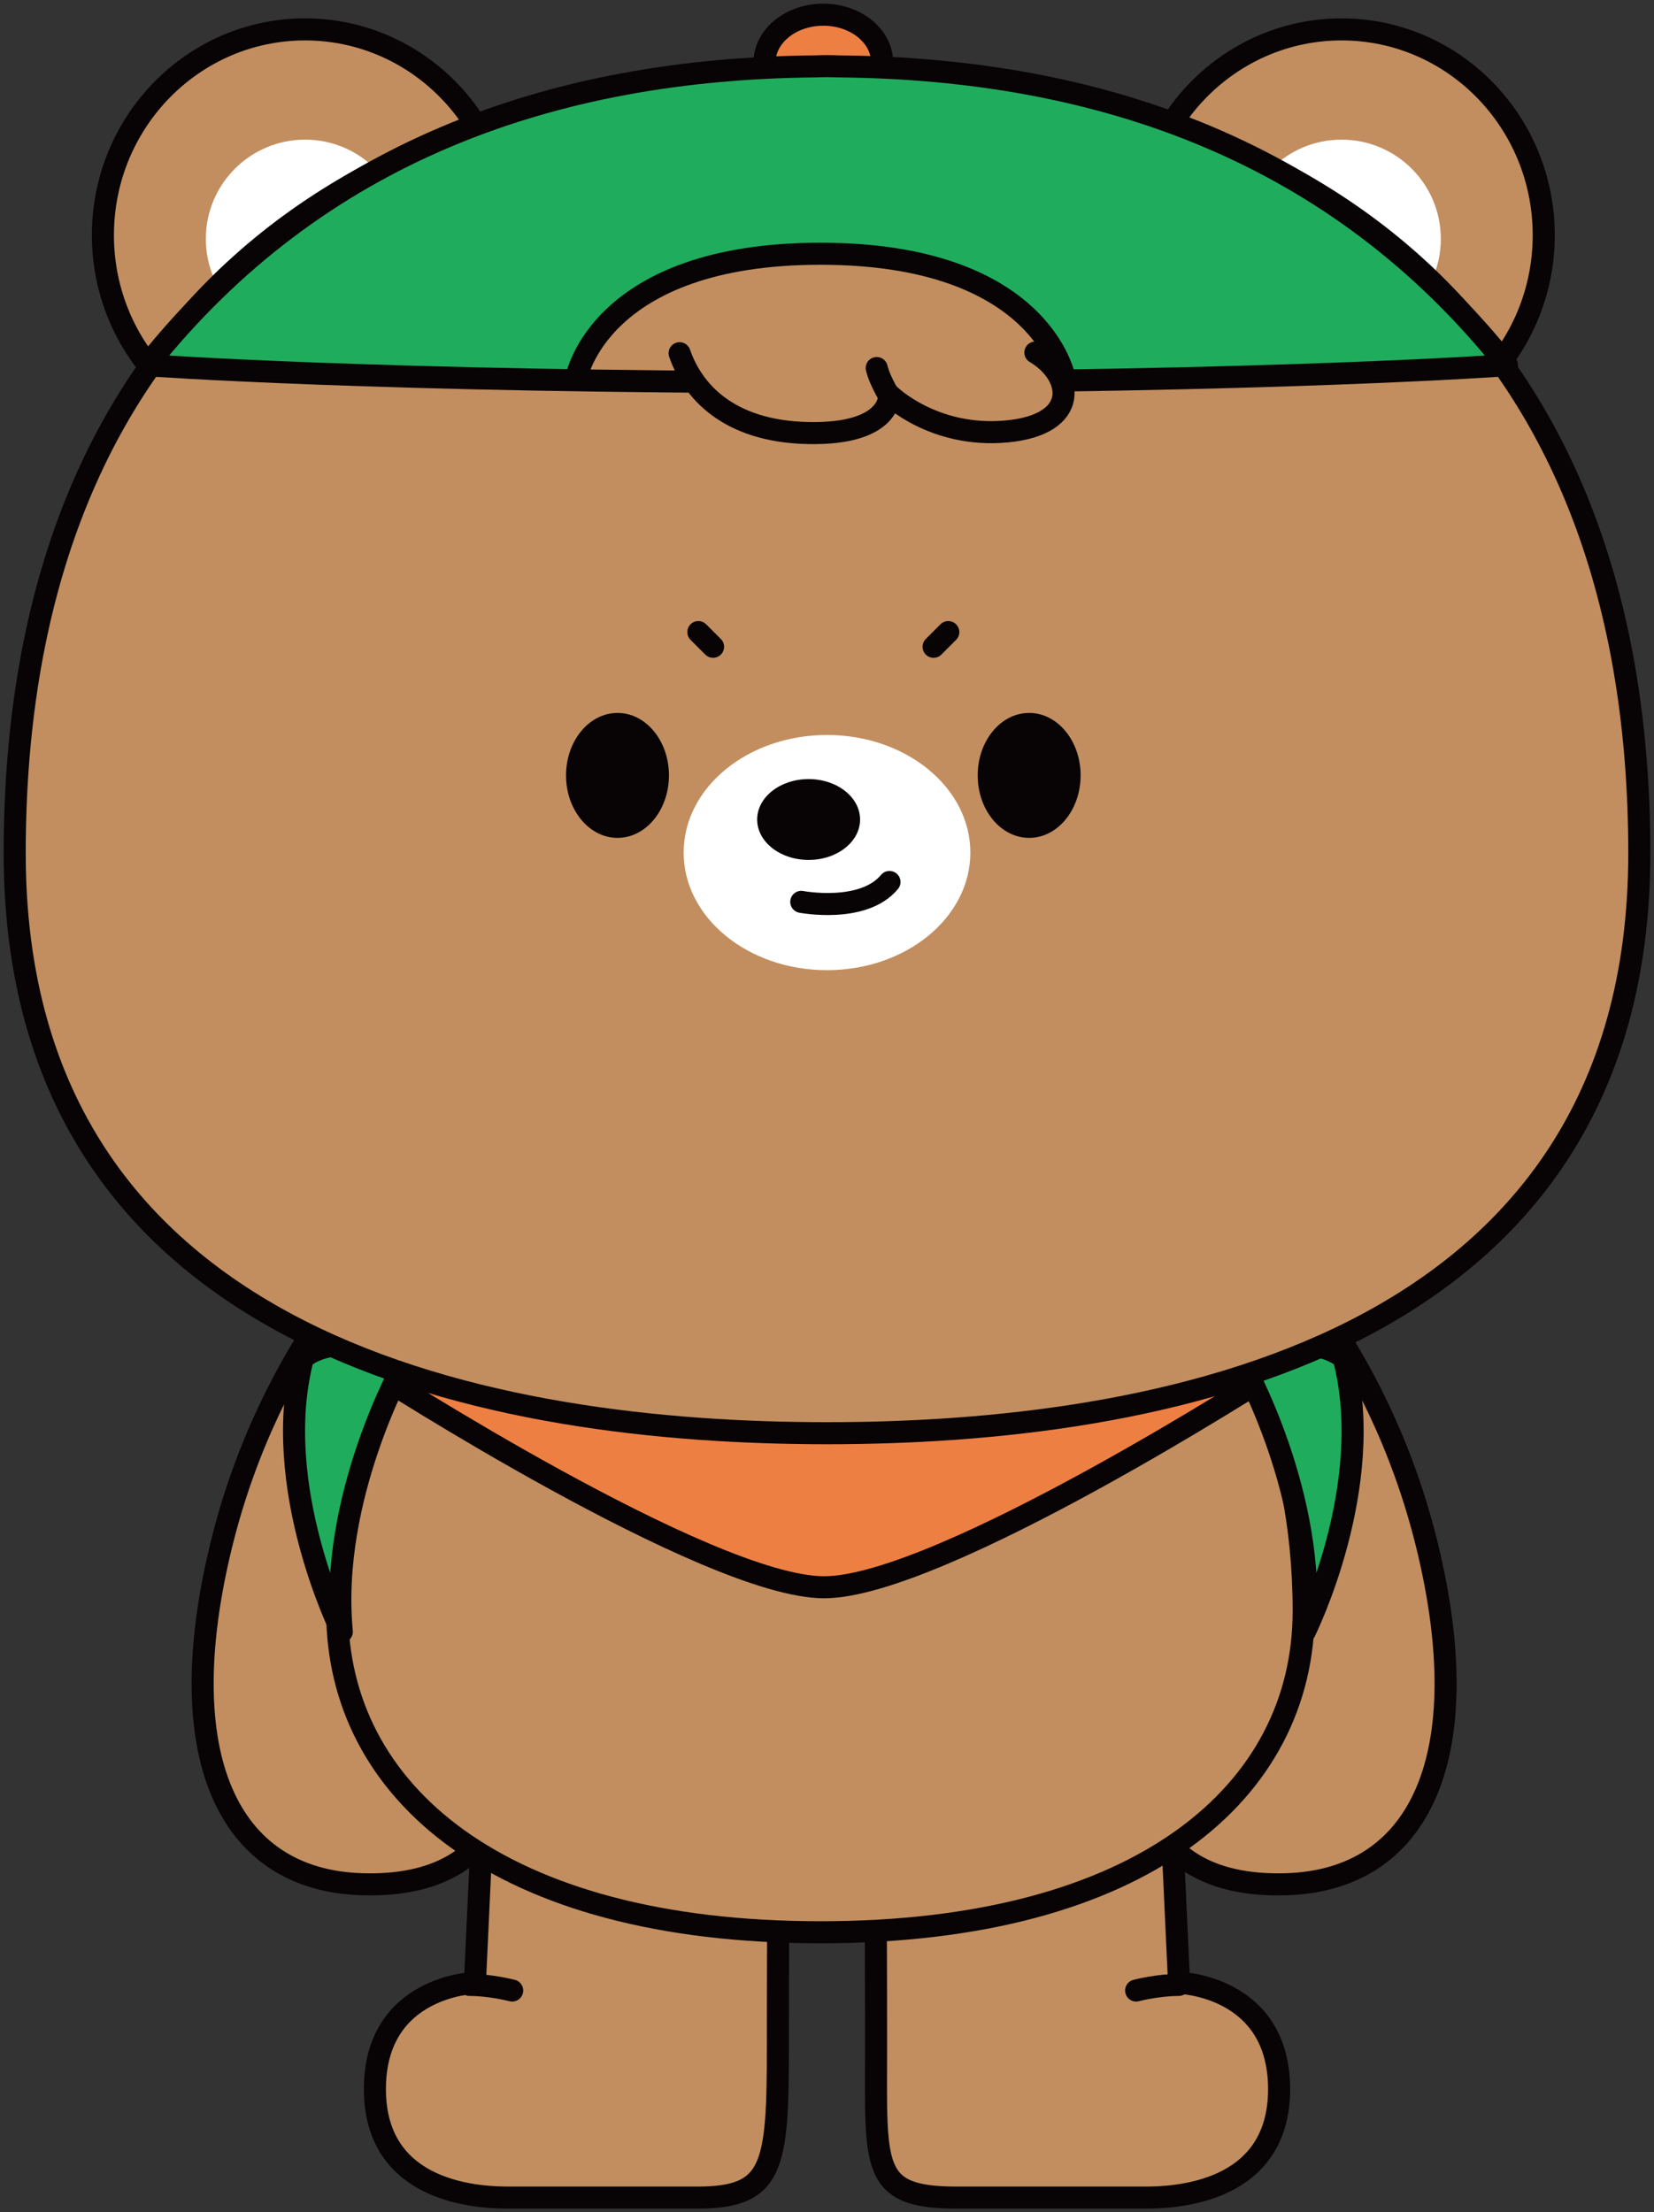 <?xml version="1.0" encoding="UTF-8"?>
<svg width="225px" height="301px" viewBox="0 0 225 301" version="1.1" xmlns="http://www.w3.org/2000/svg" xmlns:xlink="http://www.w3.org/1999/xlink">
    <rect x="0" y="0" width="225" height="301" fill="#333333" stroke="none"/>
    <title>Group 91</title>
    <g id="Social" stroke="none" stroke-width="1" fill="none" fill-rule="evenodd">
        <g id="결과-모달-전체-copy-2" transform="translate(-427, -1496)">
            <g id="Group-91" transform="translate(429, 1498)">
                <path d="M63.805,242 L62.607,267.782 C62.607,267.782 48.991,268.129 49,282.253 C49.009,296.639 63.569,297 67.271,297 L92.836,297 C103.233,297 103.819,292.905 103.819,276.39 C103.819,254.621 104,244.309 104,244.309 L63.805,242 Z" id="Fill-1" fill="#C28E5F"></path>
                <path d="M63.805,242 L62.607,267.782 C62.607,267.782 48.991,268.129 49,282.253 C49.009,296.639 63.569,297 67.271,297 L92.836,297 C103.233,297 103.819,292.905 103.819,276.39 C103.819,254.621 104,244.309 104,244.309 L63.805,242 Z" id="Stroke-3" stroke="#080304" stroke-width="3" stroke-linecap="round" stroke-linejoin="round"></path>
                <g id="Group-8" transform="translate(61, 267)">
                    <path d="M0.884,1.066 C3.777,1.066 6.674,1.828 6.674,1.828" id="Fill-5" fill="#BD8750"></path>
                    <path d="M0.884,1.066 C3.777,1.066 6.674,1.828 6.674,1.828" id="Stroke-7" stroke="#080304" stroke-width="3" stroke-linecap="round" stroke-linejoin="round"></path>
                </g>
                <path d="M157.193,242 L158.391,267.782 C158.391,267.782 172.004,268.129 172,282.253 C171.993,296.639 157.429,297 153.729,297 L128.161,297 C116.361,297 117.174,292.905 117.174,276.39 C117.174,254.621 117,244.309 117,244.309 L157.193,242 Z" id="Fill-9" fill="#C28E5F"></path>
                <path d="M157.193,242 L158.391,267.782 C158.391,267.782 172.004,268.129 172,282.253 C171.993,296.639 157.429,297 153.729,297 L128.161,297 C116.361,297 117.174,292.905 117.174,276.39 C117.174,254.621 117,244.309 117,244.309 L157.193,242 Z" id="Stroke-11" stroke="#080304" stroke-width="3" stroke-linecap="round" stroke-linejoin="round"></path>
                <g id="Group-16" transform="translate(152, 267)">
                    <path d="M6.341,1.066 C3.448,1.066 0.553,1.828 0.553,1.828" id="Fill-13" fill="#BD8750"></path>
                    <path d="M6.341,1.066 C3.448,1.066 0.553,1.828 0.553,1.828" id="Stroke-15" stroke="#080304" stroke-width="3" stroke-linecap="round" stroke-linejoin="round"></path>
                </g>
                <g id="Group-20" transform="translate(25, 165)">
                    <path d="M26.734,0.115 C26.734,0.115 9.867,15.314 3.048,43.437 C-3.772,71.555 3.735,88.796 22.226,89.365 C41.902,89.971 41.893,74.743 41.893,74.743" id="Fill-17" fill="#C28E5F"></path>
                    <path d="M26.734,0.115 C26.734,0.115 9.867,15.314 3.048,43.437 C-3.772,71.555 3.735,88.796 22.226,89.365 C41.902,89.971 41.893,74.743 41.893,74.743" id="Stroke-19" stroke="#080304" stroke-width="3" stroke-linecap="round" stroke-linejoin="round"></path>
                </g>
                <g id="Group-24" transform="translate(153, 165)">
                    <path d="M15.48,0.115 C15.48,0.115 32.346,15.314 39.168,43.437 C45.987,71.555 38.477,88.796 19.985,89.365 C0.31,89.971 0.321,74.743 0.321,74.743" id="Fill-21" fill="#C28E5F"></path>
                    <path d="M15.48,0.115 C15.48,0.115 32.346,15.314 39.168,43.437 C45.987,71.555 38.477,88.796 19.985,89.365 C0.31,89.971 0.321,74.743 0.321,74.743" id="Stroke-23" stroke="#080304" stroke-width="3" stroke-linecap="round" stroke-linejoin="round"></path>
                </g>
                <g id="Group-28" transform="translate(43, 180)">
                    <path d="M122.695,0.008 C122.695,0.008 132.344,12.727 132.344,37.217 C132.344,61.707 110.433,80.899 66.606,80.899 C22.784,80.899 0.871,61.707 0.871,37.217 C0.871,12.727 10.521,0.008 10.521,0.008" id="Fill-25" fill="#C28E5F"></path>
                    <path d="M122.695,0.008 C122.695,0.008 132.344,12.727 132.344,37.217 C132.344,61.707 110.433,80.899 66.606,80.899 C22.784,80.899 0.871,61.707 0.871,37.217 C0.871,12.727 10.521,0.008 10.521,0.008" id="Stroke-27" stroke="#080304" stroke-width="3" stroke-linecap="round" stroke-linejoin="round"></path>
                </g>
                <g id="Group-32" transform="translate(49, 184)">
                    <path d="M122.208,0.779 C122.208,0.779 76.908,29.96 61.106,29.96 C45.305,29.96 0.005,0.779 0.005,0.779" id="Fill-29" fill="#EE7F43"></path>
                    <path d="M122.208,0.779 C122.208,0.779 76.908,29.96 61.106,29.96 C45.305,29.96 0.005,0.779 0.005,0.779" id="Stroke-31" stroke="#080304" stroke-width="3" stroke-linecap="round" stroke-linejoin="round"></path>
                </g>
                <path d="M39.213,182.757 C39.213,182.757 43.886,178.364 53,183.471 C53,183.471 42.741,201.644 44.5,220 C44.5,220 34.633,200.229 39.213,182.757" id="Fill-33" fill="#1FAD5D"></path>
                <path d="M39.213,182.757 C39.213,182.757 43.886,178.364 53,183.471 C53,183.471 42.741,201.644 44.5,220 C44.5,220 34.633,200.229 39.213,182.757 Z" id="Stroke-35" stroke="#080304" stroke-width="3" stroke-linecap="round" stroke-linejoin="round"></path>
                <path d="M180.788,182.757 C180.788,182.757 176.114,178.364 167,183.471 C167,183.471 177.261,201.644 175.5,220 C175.5,220 185.366,200.229 180.788,182.757" id="Fill-37" fill="#1FAD5D"></path>
                <path d="M180.788,182.757 C180.788,182.757 176.114,178.364 167,183.471 C167,183.471 177.261,201.644 175.5,220 C175.5,220 185.366,200.229 180.788,182.757 Z" id="Stroke-39" stroke="#080304" stroke-width="3" stroke-linecap="round" stroke-linejoin="round"></path>
                <path d="M67,29.997 C67,45.464 54.688,58 39.501,58 C24.315,58 12,45.464 12,29.997 C12,14.534 24.315,2 39.501,2 C54.688,2 67,14.534 67,29.997" id="Fill-41" fill="#C28E5F"></path>
                <path d="M67,29.997 C67,45.464 54.688,58 39.501,58 C24.315,58 12,45.464 12,29.997 C12,14.534 24.315,2 39.501,2 C54.688,2 67,14.534 67,29.997 Z" id="Stroke-43" stroke="#080304" stroke-width="3" stroke-linecap="round" stroke-linejoin="round"></path>
                <path d="M53,30.498 C53,37.955 46.953,44 39.499,44 C32.049,44 26,37.955 26,30.498 C26,23.043 32.049,17 39.499,17 C46.953,17 53,23.043 53,30.498" id="Fill-45" fill="#FFFFFF"></path>
                <path d="M153,29.997 C153,45.464 165.311,58 180.5,58 C195.689,58 208,45.464 208,29.997 C208,14.534 195.689,2 180.5,2 C165.311,2 153,14.534 153,29.997" id="Fill-47" fill="#C28E5F"></path>
                <path d="M153,29.997 C153,45.464 165.311,58 180.5,58 C195.689,58 208,45.464 208,29.997 C208,14.534 195.689,2 180.5,2 C165.311,2 153,14.534 153,29.997 Z" id="Stroke-49" stroke="#080304" stroke-width="3" stroke-linecap="round" stroke-linejoin="round"></path>
                <path d="M167,30.498 C167,37.955 173.044,44 180.499,44 C187.951,44 194,37.955 194,30.498 C194,23.043 187.951,17 180.499,17 C173.044,17 167,23.043 167,30.498" id="Fill-51" fill="#FFFFFF"></path>
                <path d="M110.497,193 C154.607,193 221.019,181.976 221,114.053 C220.98,41.651 175.555,8 110.497,8 C45.448,8 0.026,41.651 0,114.053 C-0.023,181.976 66.389,193 110.497,193" id="Fill-53" fill="#C28E5F"></path>
                <path d="M110.497,193 C154.607,193 221.019,181.976 221,114.053 C220.98,41.651 175.555,8 110.497,8 C45.448,8 0.026,41.651 0,114.053 C-0.023,181.976 66.389,193 110.497,193 Z" id="Stroke-55" stroke="#080304" stroke-width="3" stroke-linecap="round" stroke-linejoin="round"></path>
                <path d="M118,6.502 C118,10.09 114.419,13 109.997,13 C105.582,13 102,10.09 102,6.502 C102,2.912 105.582,0 109.997,0 C114.419,0 118,2.912 118,6.502" id="Fill-57" fill="#EE7F43"></path>
                <path d="M118,6.502 C118,10.09 114.419,13 109.997,13 C105.582,13 102,10.09 102,6.502 C102,2.912 105.582,0 109.997,0 C114.419,0 118,2.912 118,6.502 Z" id="Stroke-59" stroke="#080304" stroke-width="3" stroke-linecap="round" stroke-linejoin="round"></path>
                <path d="M112.086,7.033 C111.562,7.009 111.033,7 110.498,7 C109.968,7 109.438,7.009 108.911,7.033 C73.101,7.357 41.042,18.718 18,47.688 C18,47.688 49.641,50 110.498,50 C171.359,50 203,47.688 203,47.688 C179.959,18.718 147.898,7.357 112.086,7.033" id="Fill-61" fill="#1FAD5D"></path>
                <g id="Group-66" transform="translate(76, 32)">
                    <path d="M66.794,17.359 C66.794,17.359 63.717,0.524 33.606,0.524 C3.5,0.524 0.422,17.359 0.422,17.359" id="Fill-63" fill="#C28E5F"></path>
                    <path d="M66.794,17.359 C66.794,17.359 63.717,0.524 33.606,0.524 C3.5,0.524 0.422,17.359 0.422,17.359" id="Stroke-65" stroke="#080304" stroke-width="3" stroke-linecap="round" stroke-linejoin="round"></path>
                </g>
                <path d="M112.086,7.033 C111.562,7.009 111.033,7 110.498,7 C109.968,7 109.438,7.009 108.911,7.033 C73.101,7.357 41.042,18.718 18,47.688 C18,47.688 49.641,50 110.498,50 C171.359,50 203,47.688 203,47.688 C179.959,18.718 147.898,7.357 112.086,7.033 Z" id="Stroke-67" stroke="#080304" stroke-width="3" stroke-linecap="round" stroke-linejoin="round"></path>
                <g id="Group-72" transform="translate(90, 45)">
                    <path d="M0.45,1.058 C2.156,6.033 6.907,11.696 17.956,11.922 C29.424,12.148 28.975,6.698 28.975,6.698 C28.975,6.698 34.947,12.633 44.947,11.701 C54.945,10.773 54.117,4.104 48.846,0.966" id="Fill-69" fill="#C28E5F"></path>
                    <path d="M0.45,1.058 C2.156,6.033 6.907,11.696 17.956,11.922 C29.424,12.148 28.975,6.698 28.975,6.698 C28.975,6.698 34.947,12.633 44.947,11.701 C54.945,10.773 54.117,4.104 48.846,0.966" id="Stroke-71" stroke="#080304" stroke-width="3" stroke-linecap="round" stroke-linejoin="round"></path>
                </g>
                <g id="Group-76" transform="translate(117, 48)">
                    <path d="M2.388,4.55 C2.388,4.55 0.759,2.102 0.263,0.076" id="Fill-73" fill="#C28E5F"></path>
                    <path d="M2.388,4.55 C2.388,4.55 0.759,2.102 0.263,0.076" id="Stroke-75" stroke="#080304" stroke-width="3" stroke-linecap="round" stroke-linejoin="round"></path>
                </g>
                <path d="M89,103.499 C89,108.192 85.869,112 82.006,112 C78.137,112 75,108.192 75,103.499 C75,98.802 78.137,95 82.006,95 C85.869,95 89,98.802 89,103.499" id="Fill-77" fill="#080304"></path>
                <path d="M131,103.499 C131,108.192 134.132,112 137.999,112 C141.868,112 145,108.192 145,103.499 C145,98.802 141.868,95 137.999,95 C134.132,95 131,98.802 131,103.499" id="Fill-79" fill="#080304"></path>
                <path d="M130,113.998 C130,122.835 121.272,130 110.498,130 C99.731,130 91,122.835 91,113.998 C91,105.158 99.731,98 110.498,98 C121.272,98 130,105.158 130,113.998" id="Fill-81" fill="#FFFFFF"></path>
                <path d="M107,120.705 C107,120.705 115.424,122.318 119,118" id="Stroke-83" stroke="#080304" stroke-width="3" stroke-linecap="round" stroke-linejoin="round"></path>
                <path d="M115,109.502 C115,112.54 111.865,115 108.002,115 C104.133,115 101,112.54 101,109.502 C101,106.465 104.133,104 108.002,104 C111.865,104 115,106.465 115,109.502" id="Fill-85" fill="#080304"></path>
                <line x1="93" y1="84" x2="95" y2="86" id="Stroke-87" stroke="#080304" stroke-width="3" stroke-linecap="round" stroke-linejoin="round"></line>
                <line x1="127" y1="84" x2="125" y2="86" id="Stroke-89" stroke="#080304" stroke-width="3" stroke-linecap="round" stroke-linejoin="round"></line>
            </g>
        </g>
    </g>
</svg>